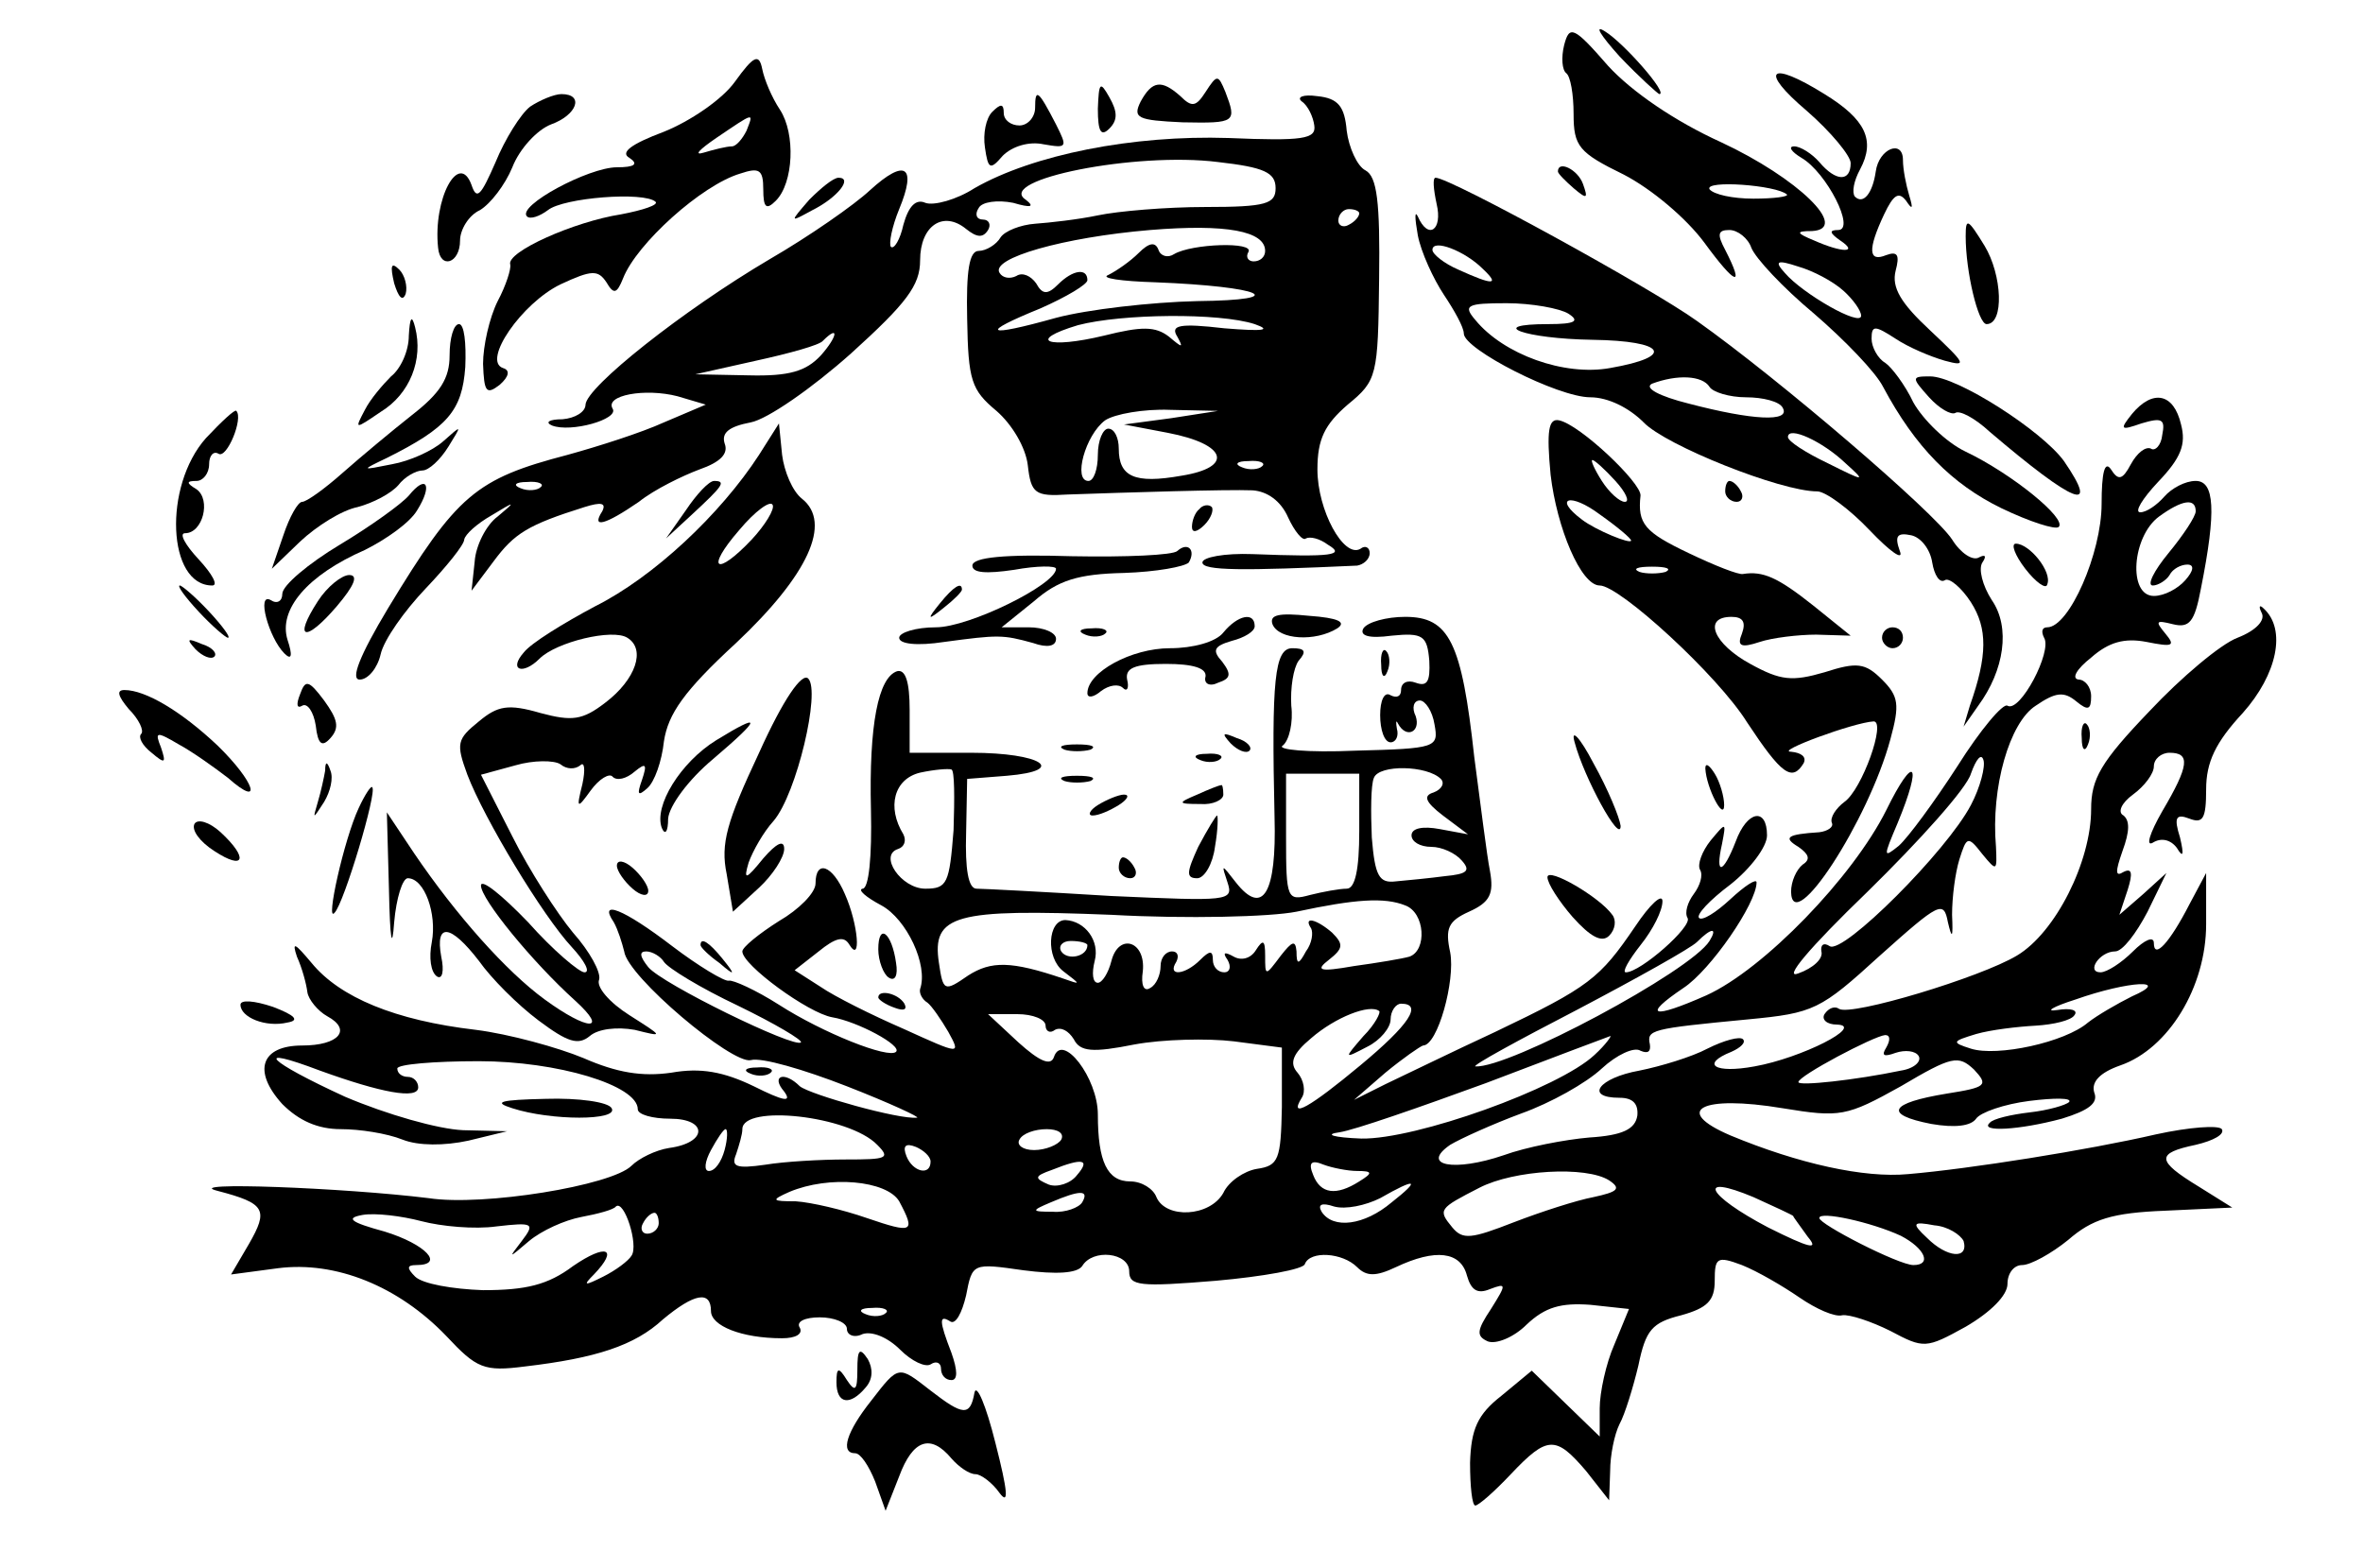 <?xml version="1.0" standalone="no"?>
<!DOCTYPE svg PUBLIC "-//W3C//DTD SVG 20010904//EN"
 "http://www.w3.org/TR/2001/REC-SVG-20010904/DTD/svg10.dtd">
<svg version="1.0" xmlns="http://www.w3.org/2000/svg"
 width="226pt" height="150pt" viewBox="0 0 226 150"
 preserveAspectRatio="xMidYMid meet">

<g transform="translate(0,150) scale(0.1,-0.1)"
fill="#000000" stroke="none">
<path d="M1496 1457 c-3 -12 -2 -24 2 -27 4 -3 7 -20 7 -39 0 -31 5 -37 48
-58 27 -14 60 -42 77 -65 30 -41 39 -44 20 -7 -8 15 -7 19 4 19 8 0 18 -8 21
-17 4 -10 30 -38 60 -63 29 -25 59 -56 66 -70 31 -58 66 -93 113 -116 27 -13
52 -21 55 -18 8 8 -45 51 -89 72 -19 9 -41 31 -50 47 -8 17 -21 34 -27 38 -7
4 -13 15 -13 23 0 13 3 13 23 0 12 -8 33 -17 47 -21 22 -6 20 -3 -14 29 -28
26 -37 41 -33 57 4 15 2 19 -9 15 -17 -7 -18 5 -2 39 9 19 14 22 21 13 6 -9 7
-8 3 5 -3 10 -6 25 -6 34 0 20 -23 11 -26 -11 -3 -21 -12 -32 -20 -24 -3 4 -1
15 5 26 15 28 5 48 -34 72 -53 33 -63 23 -17 -16 23 -20 42 -43 42 -50 0 -18
-14 -18 -30 1 -7 8 -18 15 -24 15 -6 0 -3 -5 7 -11 24 -14 52 -69 35 -69 -9 0
-8 -3 2 -10 18 -12 2 -12 -25 0 -17 7 -18 9 -2 9 37 2 -14 51 -87 85 -44 20
-85 48 -108 73 -33 38 -37 39 -42 20z m213 -143 c2 -2 -12 -4 -32 -4 -20 0
-38 4 -42 9 -5 9 64 4 74 -5z m54 -92 c9 -8 17 -19 17 -24 0 -11 -56 21 -73
41 -10 11 -8 13 13 6 14 -4 33 -14 43 -23z"/>
<path d="M1549 1446 c19 -20 37 -36 38 -36 9 0 -34 49 -52 60 -11 7 -4 -4 14
-24z"/>
<path d="M703 1422 c-12 -17 -43 -38 -68 -48 -32 -12 -42 -20 -33 -25 9 -6 5
-9 -12 -9 -27 0 -96 -37 -86 -47 3 -3 12 0 20 6 15 12 92 18 103 8 3 -3 -12
-8 -33 -12 -45 -7 -110 -36 -106 -48 1 -4 -4 -20 -12 -35 -8 -16 -14 -43 -14
-60 1 -27 3 -30 16 -20 9 8 10 14 3 16 -20 7 18 62 55 80 30 14 36 14 44 2 7
-12 10 -11 16 4 13 33 75 89 112 100 18 6 22 4 22 -15 0 -18 3 -20 12 -11 17
17 19 64 4 87 -8 12 -15 29 -17 39 -3 15 -8 13 -26 -12z m11 -47 c-4 -8 -10
-15 -14 -15 -5 0 -17 -3 -27 -6 -10 -3 -4 3 12 14 37 25 36 25 29 7z"/>
<path d="M1153 1412 c-9 -14 -13 -15 -24 -4 -18 16 -27 15 -38 -5 -8 -16 -3
-18 40 -20 51 -1 52 0 41 29 -7 17 -8 17 -19 0z"/>
<path d="M1050 1396 c0 -22 3 -27 11 -19 8 8 8 16 0 30 -9 16 -10 14 -11 -11z"/>
<path d="M507 1398 c-9 -7 -24 -31 -33 -53 -14 -32 -18 -37 -23 -22 -12 33
-37 -13 -32 -60 2 -21 21 -15 21 7 0 10 8 24 19 29 10 6 24 24 31 41 7 18 24
36 37 41 25 9 32 29 10 29 -7 0 -21 -6 -30 -12z"/>
<path d="M990 1397 c0 -9 -7 -17 -15 -17 -8 0 -15 5 -15 12 0 9 -3 9 -11 1 -6
-6 -9 -21 -7 -34 3 -21 5 -22 17 -8 9 9 25 14 39 11 23 -4 23 -3 12 19 -17 33
-20 35 -20 16z"/>
<path d="M1245 1403 c6 -4 11 -15 12 -23 2 -13 -11 -15 -82 -12 -92 3 -187
-16 -243 -48 -17 -11 -39 -17 -47 -14 -9 4 -16 -3 -21 -21 -3 -14 -9 -24 -12
-21 -2 3 1 19 8 36 17 41 6 49 -28 18 -15 -14 -58 -44 -96 -66 -83 -49 -175
-122 -176 -139 0 -7 -10 -13 -22 -14 -13 0 -17 -3 -10 -6 18 -7 64 6 58 16 -8
13 31 20 62 12 l27 -8 -40 -17 c-22 -10 -63 -23 -92 -31 -88 -23 -106 -38
-172 -147 -27 -45 -36 -68 -27 -68 8 0 17 11 20 24 3 14 23 42 43 63 20 21 37
42 37 47 1 5 12 15 26 23 23 14 24 14 6 -1 -11 -8 -21 -28 -22 -43 l-3 -28 21
28 c20 27 33 35 87 52 16 5 21 4 17 -4 -11 -17 3 -13 35 9 15 12 42 25 58 31
20 7 28 15 24 25 -3 10 4 16 25 20 16 3 59 33 96 66 53 48 66 65 66 89 0 33
22 48 44 30 10 -8 16 -9 21 -1 3 5 1 10 -5 10 -6 0 -8 5 -4 11 3 6 18 8 33 5
17 -5 21 -4 12 3 -29 19 105 46 184 36 44 -5 55 -10 55 -25 0 -15 -9 -18 -67
-18 -38 0 -84 -4 -103 -8 -19 -4 -46 -7 -60 -8 -14 -1 -29 -7 -33 -13 -4 -7
-14 -13 -21 -13 -9 0 -12 -19 -11 -65 1 -59 4 -68 28 -88 15 -13 28 -35 30
-52 3 -27 7 -30 38 -28 57 2 153 5 177 4 14 -1 27 -10 34 -26 6 -13 14 -23 17
-20 4 2 13 0 21 -6 17 -10 5 -12 -72 -9 -27 1 -48 -3 -48 -8 0 -8 39 -8 148
-3 6 1 12 6 12 12 0 5 -4 8 -9 4 -16 -9 -41 37 -41 76 0 29 7 43 29 62 28 23
29 27 30 120 1 74 -2 98 -13 104 -8 4 -16 22 -18 38 -2 23 -8 31 -28 33 -14 2
-20 -1 -15 -5z m55 -107 c0 -3 -4 -8 -10 -11 -5 -3 -10 -1 -10 4 0 6 5 11 10
11 6 0 10 -2 10 -4z m-90 -36 c0 -6 -5 -10 -11 -10 -5 0 -8 4 -5 9 6 10 -54 8
-71 -2 -6 -4 -13 -2 -15 4 -3 8 -9 7 -19 -3 -8 -8 -21 -17 -29 -21 -8 -3 12
-6 45 -7 102 -4 132 -17 40 -18 -44 -1 -105 -8 -135 -16 -68 -19 -74 -15 -15
9 25 11 45 23 45 27 0 12 -14 10 -28 -4 -10 -10 -15 -10 -21 1 -5 7 -13 11
-19 7 -6 -3 -13 -2 -16 3 -9 14 61 34 144 41 73 6 110 -1 110 -20z m-10 -70
c17 -6 8 -7 -29 -4 -43 5 -52 3 -45 -8 6 -11 5 -11 -8 0 -13 10 -26 10 -62 1
-54 -13 -75 -5 -25 10 42 11 135 12 169 1z m-415 -30 c-14 -15 -30 -20 -69
-19 l-51 1 58 13 c32 7 61 15 64 19 16 16 14 4 -2 -14z m335 -60 l-45 -6 42
-8 c57 -11 63 -33 13 -41 -45 -8 -60 -1 -60 26 0 10 -4 19 -10 19 -5 0 -10
-11 -10 -25 0 -14 -4 -25 -9 -25 -15 0 -3 44 16 58 9 6 37 11 62 10 l46 -1
-45 -7z m87 -46 c-3 -3 -12 -4 -19 -1 -8 3 -5 6 6 6 11 1 17 -2 13 -5z m-690
-20 c-3 -3 -12 -4 -19 -1 -8 3 -5 6 6 6 11 1 17 -2 13 -5z"/>
<path d="M1490 1336 c0 -2 7 -9 15 -16 13 -11 14 -10 9 4 -5 14 -24 23 -24 12z"/>
<path d="M774 1309 c-19 -22 -19 -22 3 -10 24 12 39 31 25 31 -5 0 -17 -10
-28 -21z"/>
<path d="M1374 1305 c6 -25 -8 -35 -18 -12 -3 6 -3 -1 0 -18 3 -16 15 -42 25
-57 10 -15 19 -31 19 -37 0 -15 90 -61 121 -61 17 0 37 -10 51 -24 21 -22 131
-66 166 -66 8 0 31 -17 50 -37 20 -21 33 -30 29 -20 -5 14 -3 18 11 15 9 -2
18 -13 20 -26 2 -12 7 -20 12 -17 4 3 16 -7 25 -21 16 -25 16 -51 -1 -99 l-6
-20 14 20 c25 34 31 75 13 101 -9 14 -13 30 -9 36 4 6 3 8 -3 5 -6 -4 -18 4
-26 17 -17 26 -165 153 -244 209 -43 31 -236 137 -250 137 -3 0 -2 -11 1 -25z
m44 -62 c17 -16 10 -16 -23 -1 -14 6 -25 15 -25 19 0 11 31 -1 48 -18z m82
-43 c11 -7 7 -10 -19 -10 -61 0 -23 -14 42 -15 70 -1 80 -16 17 -27 -44 -8
-102 13 -129 46 -12 14 -8 16 30 16 24 0 51 -5 59 -10z m135 -70 c3 -5 19 -10
35 -10 16 0 32 -4 35 -10 8 -14 -29 -12 -90 4 -28 7 -43 15 -35 19 24 9 48 8
55 -3z m130 -73 c20 -18 19 -18 -17 0 -21 10 -38 21 -38 25 0 11 33 -4 55 -25z"/>
<path d="M1880 1274 c0 -34 12 -84 20 -84 17 0 15 47 -2 75 -16 26 -18 27 -18
9z"/>
<path d="M377 1229 c4 -13 8 -18 11 -10 2 7 -1 18 -6 23 -8 8 -9 4 -5 -13z"/>
<path d="M391 1179 c0 -15 -8 -32 -17 -39 -8 -8 -20 -22 -25 -32 -10 -19 -10
-19 15 -2 28 17 41 50 33 81 -3 12 -5 10 -6 -8z"/>
<path d="M430 1160 c0 -22 -9 -36 -36 -57 -19 -15 -49 -40 -66 -55 -18 -16
-35 -28 -39 -28 -4 0 -12 -14 -18 -32 l-11 -32 27 26 c16 15 40 30 55 33 15 4
32 13 39 21 6 8 17 14 23 14 6 0 17 10 25 23 13 21 13 21 -5 5 -10 -9 -32 -19
-49 -22 -30 -6 -30 -6 -5 6 58 29 72 45 75 87 1 23 -1 41 -6 41 -5 0 -9 -13
-9 -30z"/>
<path d="M1845 1120 c10 -11 21 -17 25 -15 4 3 19 -5 33 -18 81 -69 106 -79
71 -28 -21 29 -102 81 -128 81 -18 0 -18 -1 -1 -20z"/>
<path d="M2039 1104 c-12 -15 -11 -16 9 -9 20 6 23 4 20 -11 -1 -10 -7 -16
-11 -13 -5 2 -13 -4 -19 -15 -8 -15 -12 -16 -19 -5 -6 9 -9 -3 -9 -33 0 -47
-31 -118 -52 -118 -5 0 -6 -4 -3 -10 8 -13 -23 -72 -35 -65 -4 3 -26 -23 -48
-58 -22 -34 -47 -68 -56 -76 -15 -12 -15 -11 -1 22 24 58 16 67 -11 12 -32
-64 -117 -152 -172 -177 -52 -23 -62 -20 -22 7 26 17 70 81 70 101 0 4 -11 -3
-25 -16 -14 -13 -27 -21 -30 -18 -3 3 10 17 30 32 19 15 35 36 35 47 0 27 -19
24 -30 -6 -12 -31 -20 -33 -13 -2 4 21 4 21 -11 3 -8 -10 -13 -23 -10 -28 3
-5 0 -15 -6 -23 -6 -8 -9 -18 -6 -23 5 -8 -45 -52 -59 -52 -4 0 3 12 14 26 12
15 21 33 21 42 0 8 -12 -3 -26 -24 -34 -50 -44 -58 -134 -101 -41 -19 -88 -42
-105 -50 l-30 -15 30 26 c17 14 33 25 36 26 14 0 31 62 26 89 -5 23 -2 30 18
39 20 9 24 17 20 39 -3 15 -9 64 -15 109 -12 110 -24 134 -66 134 -18 0 -36
-5 -40 -11 -4 -7 5 -10 27 -7 30 3 34 0 36 -24 1 -20 -2 -25 -13 -21 -8 3 -14
0 -14 -7 0 -6 -4 -8 -10 -5 -6 4 -10 -5 -10 -19 0 -14 4 -26 10 -26 5 0 8 6 6
13 -1 6 -1 9 1 5 8 -15 22 -8 17 7 -4 8 -2 15 4 15 5 0 12 -10 14 -23 4 -22 2
-23 -76 -25 -45 -2 -76 1 -69 5 6 5 10 22 8 38 -1 17 2 36 7 43 8 9 6 12 -6
12 -17 0 -20 -30 -17 -162 2 -72 -11 -95 -37 -62 -14 18 -14 18 -8 0 6 -18 1
-18 -111 -13 -65 4 -123 7 -129 7 -8 0 -11 19 -10 53 l1 52 38 3 c59 5 33 22
-34 22 l-59 0 0 41 c0 27 -4 39 -12 37 -18 -6 -27 -51 -25 -133 1 -44 -2 -75
-8 -75 -5 -1 3 -8 18 -16 24 -13 45 -57 37 -80 -1 -4 2 -10 7 -13 4 -3 13 -16
20 -28 12 -22 12 -22 -43 3 -30 13 -66 31 -79 40 l-25 16 23 18 c16 13 24 15
29 7 12 -20 9 19 -4 48 -12 28 -28 33 -28 10 0 -9 -16 -25 -35 -36 -19 -12
-35 -25 -35 -29 0 -13 63 -59 86 -63 24 -4 67 -27 61 -33 -7 -7 -70 18 -112
45 -22 14 -44 24 -48 23 -4 -1 -29 14 -54 33 -47 36 -71 45 -56 23 4 -7 8 -20
10 -28 3 -24 103 -108 121 -104 10 3 51 -9 92 -25 41 -16 71 -30 67 -30 -17
-2 -102 22 -112 30 -15 15 -28 10 -15 -5 8 -11 -1 -9 -29 5 -29 14 -51 18 -79
13 -28 -4 -52 0 -84 14 -24 10 -71 23 -103 27 -77 9 -130 31 -157 64 -16 19
-19 21 -14 6 5 -11 9 -26 10 -34 1 -7 10 -18 19 -23 24 -13 11 -28 -24 -28
-39 0 -48 -24 -19 -56 16 -16 34 -24 56 -24 18 0 44 -4 59 -10 15 -6 40 -6 63
-1 l37 9 -42 1 c-24 1 -73 15 -113 32 -74 34 -90 50 -24 25 58 -21 94 -28 94
-16 0 5 -4 10 -10 10 -5 0 -10 3 -10 8 0 4 35 7 78 7 75 0 152 -23 152 -46 0
-5 14 -9 31 -9 36 0 36 -23 -1 -28 -13 -2 -29 -10 -36 -17 -19 -19 -142 -39
-194 -31 -81 10 -238 16 -202 7 46 -12 49 -18 30 -51 l-17 -29 45 6 c55 7 115
-17 161 -65 29 -31 36 -34 75 -29 68 8 105 20 132 45 30 25 46 28 46 8 0 -14
29 -26 68 -26 13 0 20 4 17 10 -4 6 5 10 19 10 14 0 26 -5 26 -11 0 -6 7 -9
15 -5 9 3 24 -3 36 -15 11 -11 24 -17 29 -14 6 4 10 1 10 -4 0 -6 4 -11 10
-11 6 0 6 9 0 26 -12 31 -12 37 -1 30 5 -3 11 8 15 25 6 31 6 31 55 24 31 -4
51 -3 56 4 10 17 45 13 45 -5 0 -14 10 -15 83 -9 45 4 84 11 85 16 5 13 36 11
50 -3 9 -9 18 -9 37 0 38 18 62 15 68 -8 4 -14 10 -18 22 -13 16 6 16 5 1 -19
-14 -21 -14 -26 -3 -31 8 -3 25 4 37 16 18 17 33 21 61 19 l37 -4 -14 -34 c-8
-18 -14 -46 -14 -61 l0 -27 -32 31 -33 32 -29 -24 c-23 -18 -29 -32 -30 -64 0
-23 2 -41 5 -41 3 0 18 13 34 30 35 37 43 37 72 3 l22 -28 1 28 c0 15 4 35 9
45 5 9 13 35 18 56 7 34 13 41 41 48 25 7 32 14 32 33 0 22 2 24 26 15 15 -6
39 -20 55 -31 16 -11 34 -19 41 -17 7 1 28 -6 46 -15 32 -17 34 -17 72 4 24
14 40 30 40 41 0 10 6 18 14 18 8 0 28 11 44 24 23 20 42 26 93 28 l64 3 -32
20 c-41 25 -41 32 -3 40 17 4 28 10 25 15 -3 4 -31 2 -63 -5 -65 -15 -178 -33
-237 -38 -42 -4 -105 10 -170 37 -56 24 -28 39 50 26 55 -9 61 -8 113 21 49
29 55 30 70 16 14 -15 12 -17 -26 -23 -55 -9 -61 -20 -15 -29 23 -4 38 -2 43
5 4 6 27 14 51 17 24 3 41 3 38 -1 -3 -3 -20 -8 -38 -10 -17 -2 -35 -6 -38
-10 -10 -9 28 -7 69 4 26 8 35 15 31 25 -3 10 5 19 25 26 46 16 82 75 82 135
l0 49 -16 -30 c-19 -37 -34 -53 -34 -37 0 7 -9 3 -20 -8 -11 -11 -25 -20 -31
-20 -14 0 -1 20 14 20 7 0 20 17 31 38 l18 37 -22 -20 -23 -20 8 24 c5 16 4
21 -4 17 -8 -5 -8 0 -1 20 7 19 7 29 1 34 -6 3 -2 12 9 20 11 8 20 20 20 27 0
7 7 13 15 13 20 0 19 -12 -7 -56 -12 -21 -16 -34 -9 -30 8 5 17 3 23 -5 6 -10
7 -7 3 10 -6 19 -4 23 9 18 13 -5 16 0 16 28 0 26 9 45 35 73 33 37 42 80 20
100 -4 4 -5 2 -2 -4 4 -7 -5 -17 -23 -24 -16 -6 -54 -38 -84 -70 -47 -49 -56
-65 -56 -94 0 -50 -34 -118 -71 -140 -35 -21 -158 -58 -170 -51 -4 3 -10 1
-14 -5 -3 -5 2 -10 12 -10 27 -1 -34 -32 -79 -40 -38 -7 -52 2 -22 14 9 4 14
9 11 12 -3 3 -18 -1 -34 -9 -15 -8 -45 -17 -65 -21 -39 -7 -53 -26 -19 -26 13
0 18 -6 17 -17 -2 -13 -14 -19 -46 -21 -23 -2 -60 -9 -82 -17 -47 -16 -80 -10
-51 10 10 6 41 20 68 30 28 10 62 29 77 43 14 13 31 21 37 17 7 -3 10 -1 9 6
-3 14 0 15 94 24 63 6 69 9 126 61 57 51 61 53 65 32 4 -17 5 -15 4 7 0 17 3
40 7 53 7 22 8 23 22 5 14 -17 14 -16 13 7 -5 57 13 119 38 135 19 13 27 14
39 4 11 -9 14 -8 14 5 0 9 -6 16 -12 16 -7 1 -2 10 12 21 17 15 32 19 53 15
25 -5 28 -4 18 8 -10 12 -9 13 7 9 16 -4 21 2 27 34 15 75 13 103 -5 103 -10
0 -23 -7 -30 -15 -7 -8 -17 -15 -23 -15 -6 0 2 13 17 29 22 23 27 36 22 55 -7
30 -27 34 -47 10z m61 -93 c0 -5 -12 -23 -26 -40 -14 -17 -21 -31 -15 -31 5 0
13 5 16 10 3 6 11 10 17 10 7 0 6 -6 -2 -15 -7 -8 -20 -15 -30 -15 -25 0 -21
57 5 76 22 16 35 18 35 5z m-215 -281 c-23 -44 -122 -143 -135 -135 -6 4 -9 1
-8 -5 2 -7 -8 -16 -22 -21 -15 -6 10 24 66 78 50 49 95 99 99 113 5 14 10 20
12 13 2 -6 -3 -26 -12 -43z m-973 -24 c-4 -51 -6 -56 -27 -56 -23 0 -45 32
-26 38 6 2 8 8 5 14 -16 26 -9 53 16 59 14 3 27 4 30 3 3 -1 3 -27 2 -58z
m466 49 c4 -4 1 -10 -7 -13 -10 -3 -8 -9 9 -22 l24 -18 -27 5 c-16 3 -27 1
-27 -6 0 -6 8 -11 19 -11 10 0 23 -6 29 -13 9 -10 5 -13 -16 -15 -15 -2 -36
-4 -47 -5 -16 -2 -20 5 -23 42 -1 24 -1 50 2 57 5 13 51 12 64 -1z m-78 -50
c0 -37 -4 -55 -12 -55 -7 0 -23 -3 -35 -6 -22 -6 -23 -4 -23 55 l0 61 35 0 35
0 0 -55z m44 -71 c19 -7 21 -43 4 -49 -7 -2 -31 -6 -53 -9 -34 -6 -37 -4 -24
6 14 11 14 15 3 26 -15 13 -28 16 -20 4 2 -4 1 -14 -5 -22 -7 -13 -9 -13 -9 0
-1 11 -4 10 -15 -4 -15 -20 -15 -20 -15 0 0 15 -2 16 -9 5 -5 -8 -14 -10 -21
-6 -9 5 -11 4 -6 -3 4 -7 2 -12 -3 -12 -6 0 -11 5 -11 12 0 9 -3 9 -12 0 -15
-15 -32 -16 -23 -2 3 6 1 10 -4 10 -6 0 -11 -6 -11 -14 0 -8 -4 -18 -10 -21
-6 -4 -9 3 -7 16 3 29 -23 37 -30 10 -3 -12 -9 -21 -13 -21 -5 0 -6 9 -3 21 5
19 -9 38 -28 39 -17 0 -19 -36 -2 -49 17 -13 17 -13 0 -7 -50 17 -69 17 -91 3
-23 -16 -24 -15 -28 12 -7 46 15 52 165 46 72 -4 152 -2 177 3 56 12 84 14
104 6z m291 -34 c-18 -29 -192 -122 -224 -120 -3 1 41 25 97 54 57 30 109 59
115 65 14 14 20 14 12 1z m-595 -4 c0 -11 -19 -15 -25 -6 -3 5 1 10 9 10 9 0
16 -2 16 -4z m-405 -16 c4 -6 35 -25 71 -42 35 -17 62 -33 60 -35 -6 -6 -133
56 -146 72 -8 10 -9 15 -2 15 6 0 14 -5 17 -10z m1404 -33 c-14 -7 -33 -18
-42 -25 -22 -19 -87 -33 -112 -25 -19 6 -18 7 5 14 14 4 39 7 57 8 17 1 34 5
37 10 4 5 -4 7 -16 5 -13 -2 -5 3 17 10 51 18 93 20 54 3z m-735 -38 c-19 -22
-19 -22 4 -10 12 6 22 18 22 26 0 8 5 15 10 15 21 0 8 -20 -39 -59 -48 -40
-69 -52 -56 -31 4 6 2 17 -4 24 -8 9 -5 18 13 33 23 20 56 33 65 26 2 -1 -4
-13 -15 -24z m-304 10 c0 -5 4 -8 9 -4 6 3 13 -1 18 -9 6 -12 18 -13 58 -5 27
5 70 6 95 3 l46 -6 0 -57 c-1 -50 -3 -56 -24 -59 -12 -2 -27 -12 -32 -23 -13
-23 -55 -25 -64 -4 -3 8 -14 15 -25 15 -22 0 -31 19 -31 64 0 35 -34 79 -42
55 -3 -9 -14 -4 -34 14 l-29 27 28 0 c15 0 27 -5 27 -11z m525 -28 c-34 -32
-171 -81 -223 -80 -27 1 -36 4 -21 6 14 2 77 24 140 47 63 24 116 44 119 45 2
1 -4 -8 -15 -18z m279 7 c-5 -8 -2 -9 9 -5 9 3 19 2 22 -3 3 -5 -4 -12 -17
-14 -43 -9 -98 -15 -98 -11 0 6 72 44 83 45 5 0 5 -5 1 -12z m-965 -93 c13
-13 9 -14 -30 -14 -24 0 -59 -2 -77 -5 -28 -4 -33 -2 -28 10 3 9 6 19 6 24 0
24 102 13 129 -15z m-146 -5 c-3 -11 -9 -20 -15 -20 -5 0 -4 9 2 20 6 11 12
20 14 20 2 0 2 -9 -1 -20z m322 10 c-3 -5 -15 -10 -26 -10 -11 0 -17 5 -14 10
3 6 15 10 26 10 11 0 17 -4 14 -10z m-125 -21 c0 -14 -17 -10 -23 5 -4 10 -1
13 9 9 7 -3 14 -9 14 -14z m140 -13 c-6 -8 -19 -12 -27 -9 -14 6 -14 8 3 14
30 12 37 10 24 -5z m268 4 c15 0 15 -2 2 -10 -22 -14 -37 -12 -44 6 -5 12 -2
15 10 10 8 -3 23 -6 32 -6z m241 -9 c12 -8 8 -11 -15 -16 -16 -3 -50 -14 -76
-24 -41 -16 -49 -17 -59 -5 -14 17 -13 18 26 38 33 17 102 21 124 7z m-679
-20 c16 -30 13 -31 -31 -16 -23 8 -53 15 -68 16 -23 0 -24 1 -6 9 38 16 93 11
105 -9z m471 -1 c-26 -22 -56 -26 -67 -9 -4 7 0 9 12 5 11 -3 30 1 44 8 35 20
39 18 11 -4z m384 -13 c0 -1 7 -10 14 -20 11 -13 2 -11 -38 9 -59 31 -69 52
-14 29 20 -9 37 -17 38 -18z m-680 13 c-3 -5 -16 -10 -28 -9 -21 0 -21 1 -2 9
28 12 37 12 30 0z m-431 -51 c-3 -5 -15 -14 -27 -20 -18 -9 -20 -9 -9 2 24 25
12 30 -20 8 -24 -18 -45 -23 -86 -23 -29 1 -58 6 -65 13 -8 8 -8 11 1 11 28 0
9 20 -30 32 -33 9 -38 13 -21 16 12 2 37 -1 56 -6 19 -5 51 -8 72 -5 35 4 37
3 24 -14 -13 -17 -13 -17 7 0 12 10 34 20 50 23 16 3 31 7 33 10 8 7 22 -37
15 -47z m26 31 c0 -5 -5 -10 -11 -10 -5 0 -7 5 -4 10 3 6 8 10 11 10 2 0 4 -4
4 -10z m1188 -12 c23 -12 30 -28 12 -28 -14 0 -90 39 -90 45 0 7 50 -4 78 -17z
m60 -5 c5 -18 -16 -16 -35 3 -15 14 -14 16 7 12 13 -1 25 -9 28 -15z m-1031
-69 c-3 -3 -12 -4 -19 -1 -8 3 -5 6 6 6 11 1 17 -2 13 -5z"/>
<path d="M197 1081 c-41 -46 -37 -141 6 -141 6 0 0 11 -13 25 -13 14 -19 25
-13 25 17 0 25 32 11 42 -10 6 -10 8 0 8 6 0 12 7 12 16 0 8 4 13 9 10 8 -5
24 34 17 41 -1 2 -14 -10 -29 -26z"/>
<path d="M1483 1046 c6 -51 29 -106 47 -106 19 0 113 -86 141 -131 33 -50 43
-57 54 -39 3 6 -2 10 -12 11 -16 0 60 28 79 29 12 0 -11 -65 -28 -77 -8 -6
-14 -15 -12 -20 2 -4 -4 -8 -12 -9 -31 -2 -35 -5 -20 -14 10 -7 12 -12 4 -17
-6 -5 -11 -16 -11 -26 1 -44 74 68 95 146 9 33 8 41 -8 57 -16 16 -24 17 -55
7 -31 -9 -42 -8 -71 8 -35 19 -46 45 -18 45 11 0 14 -5 10 -16 -5 -12 -1 -14
17 -8 12 4 37 7 54 7 l33 -1 -36 29 c-34 27 -48 33 -67 30 -4 -1 -27 8 -52 20
-42 20 -49 28 -46 55 1 12 -58 68 -78 72 -10 2 -12 -10 -8 -52z m62 -6 c10
-11 14 -20 9 -20 -5 0 -15 9 -22 20 -7 11 -11 20 -9 20 2 0 12 -9 22 -20z m15
-57 c0 -4 -34 10 -47 20 -28 21 -11 26 17 5 17 -12 30 -23 30 -25z m33 -30
c-7 -2 -19 -2 -25 0 -7 3 -2 5 12 5 14 0 19 -2 13 -5z"/>
<path d="M726 1065 c-37 -57 -101 -117 -157 -145 -30 -16 -61 -35 -68 -44 -15
-17 -1 -22 15 -6 16 16 70 29 84 20 18 -11 8 -40 -21 -62 -22 -17 -32 -18 -62
-10 -31 9 -41 7 -59 -8 -21 -17 -22 -21 -11 -51 16 -42 72 -135 100 -165 12
-13 18 -24 12 -24 -5 0 -30 21 -54 48 -25 26 -45 42 -45 35 0 -13 49 -73 90
-110 33 -30 12 -29 -29 1 -37 27 -85 81 -125 140 l-26 39 2 -74 c1 -48 3 -59
5 -31 2 23 8 42 13 42 16 0 28 -34 23 -61 -3 -15 -1 -29 5 -33 5 -3 7 5 4 19
-6 33 9 31 36 -4 12 -17 37 -42 57 -57 28 -21 38 -24 49 -15 8 7 26 9 43 6 28
-7 28 -7 -5 14 -19 12 -32 27 -29 34 2 7 -9 27 -25 45 -15 18 -42 60 -58 92
l-30 59 33 9 c17 5 37 5 43 1 6 -5 14 -5 19 -1 4 4 5 -4 2 -18 -6 -24 -5 -24
8 -6 8 11 18 17 21 13 4 -4 13 -2 21 5 11 9 12 7 7 -8 -5 -14 -4 -16 5 -8 7 6
14 26 16 45 4 26 19 48 69 94 69 65 92 115 63 138 -9 7 -17 26 -19 42 l-3 30
-19 -30z m-7 -81 c-34 -36 -45 -29 -12 9 15 18 30 29 32 24 2 -4 -7 -19 -20
-33z"/>
<path d="M391 1026 c-7 -8 -36 -29 -66 -47 -30 -18 -55 -39 -55 -47 0 -7 -5
-10 -11 -6 -14 8 -2 -36 13 -51 7 -7 8 -2 3 13 -9 29 19 62 74 86 20 10 43 26
50 38 15 24 9 35 -8 14z"/>
<path d="M656 1012 l-19 -27 26 24 c28 26 32 31 20 31 -5 0 -17 -13 -27 -28z"/>
<path d="M1650 1030 c0 -5 5 -10 11 -10 5 0 7 5 4 10 -3 6 -8 10 -11 10 -2 0
-4 -4 -4 -10z"/>
<path d="M1147 1013 c-4 -3 -7 -11 -7 -17 0 -6 5 -5 12 2 6 6 9 14 7 17 -3 3
-9 2 -12 -2z"/>
<path d="M1126 973 c-4 -4 -49 -6 -101 -5 -64 2 -95 -1 -95 -9 0 -7 13 -8 40
-4 22 4 40 4 40 1 0 -15 -83 -56 -115 -56 -19 0 -35 -5 -35 -10 0 -6 17 -8 43
-4 52 7 56 7 85 -1 14 -5 22 -3 22 4 0 6 -12 11 -26 11 l-26 0 31 25 c23 20
42 26 86 27 31 1 58 6 62 10 7 12 -1 20 -11 11z"/>
<path d="M1937 956 c10 -13 20 -20 21 -15 5 12 -17 39 -30 39 -5 0 -1 -11 9
-24z"/>
<path d="M304 925 c-24 -37 -12 -40 18 -5 17 20 21 30 12 30 -7 0 -21 -11 -30
-25z"/>
<path d="M190 915 c13 -14 26 -25 28 -25 3 0 -5 11 -18 25 -13 14 -26 25 -28
25 -3 0 5 -11 18 -25z"/>
<path d="M899 923 c-13 -16 -12 -17 4 -4 9 7 17 15 17 17 0 8 -8 3 -21 -13z"/>
<path d="M1217 903 c6 -15 41 -17 62 -4 9 6 1 10 -27 12 -29 3 -38 1 -35 -8z"/>
<path d="M1170 895 c-7 -9 -29 -15 -51 -15 -37 0 -79 -23 -79 -43 0 -5 6 -4
13 2 8 6 17 7 21 3 4 -4 6 0 4 8 -2 11 7 15 37 15 26 0 39 -4 38 -12 -2 -7 4
-10 12 -6 12 4 13 8 4 20 -10 11 -8 15 9 20 12 3 22 9 22 14 0 14 -16 11 -30
-6z"/>
<path d="M1038 893 c7 -3 16 -2 19 1 4 3 -2 6 -13 5 -11 0 -14 -3 -6 -6z"/>
<path d="M1800 890 c0 -5 5 -10 10 -10 6 0 10 5 10 10 0 6 -4 10 -10 10 -5 0
-10 -4 -10 -10z"/>
<path d="M187 879 c7 -7 15 -10 18 -7 3 3 -2 9 -12 12 -14 6 -15 5 -6 -5z"/>
<path d="M1321 864 c0 -11 3 -14 6 -6 3 7 2 16 -1 19 -3 4 -6 -2 -5 -13z"/>
<path d="M726 780 c-31 -66 -37 -87 -31 -116 l6 -36 25 23 c13 12 24 29 24 37
0 9 -7 6 -20 -9 -17 -21 -19 -21 -14 -4 4 11 14 29 24 40 22 26 45 124 33 136
-6 6 -24 -20 -47 -71z"/>
<path d="M287 836 c-4 -10 -3 -14 2 -11 5 3 11 -6 13 -19 2 -18 6 -21 14 -12
9 10 7 18 -6 36 -15 20 -18 20 -23 6z"/>
<path d="M123 822 c10 -10 15 -21 12 -24 -3 -3 1 -11 10 -18 13 -11 14 -10 9
5 -6 15 -5 16 17 3 13 -7 34 -22 47 -32 34 -30 26 -4 -10 31 -35 33 -69 53
-89 53 -8 0 -6 -6 4 -18z"/>
<path d="M685 792 c-34 -21 -60 -63 -52 -84 3 -7 6 -4 6 9 1 12 19 37 43 57
47 40 47 45 3 18z"/>
<path d="M1506 790 c9 -34 44 -98 44 -80 -1 8 -12 35 -26 60 -13 25 -22 34
-18 20z"/>
<path d="M1991 794 c0 -11 3 -14 6 -6 3 7 2 16 -1 19 -3 4 -6 -2 -5 -13z"/>
<path d="M1177 789 c7 -7 15 -10 18 -7 3 3 -2 9 -12 12 -14 6 -15 5 -6 -5z"/>
<path d="M1018 783 c6 -2 18 -2 25 0 6 3 1 5 -13 5 -14 0 -19 -2 -12 -5z"/>
<path d="M1148 773 c7 -3 16 -2 19 1 4 3 -2 6 -13 5 -11 0 -14 -3 -6 -6z"/>
<path d="M311 763 c-1 -6 -4 -20 -7 -30 -5 -17 -5 -17 6 0 6 10 9 23 6 30 -3
9 -5 9 -5 0z"/>
<path d="M1631 765 c1 -19 18 -51 18 -35 0 8 -4 22 -9 30 -5 8 -9 11 -9 5z"/>
<path d="M1018 753 c6 -2 18 -2 25 0 6 3 1 5 -13 5 -14 0 -19 -2 -12 -5z"/>
<path d="M343 727 c-14 -30 -32 -111 -23 -100 9 9 41 116 36 120 -1 2 -7 -7
-13 -20z"/>
<path d="M1145 740 c-19 -8 -19 -9 3 -9 12 -1 22 4 22 9 0 6 -1 10 -2 9 -2 0
-12 -4 -23 -9z"/>
<path d="M1050 730 c-8 -5 -10 -10 -5 -10 6 0 17 5 25 10 8 5 11 10 5 10 -5 0
-17 -5 -25 -10z"/>
<path d="M186 712 c-3 -6 5 -17 19 -26 29 -19 33 -7 6 18 -11 10 -22 13 -25 8z"/>
<path d="M1146 690 c-11 -24 -12 -30 -1 -30 7 0 15 14 17 30 3 17 3 30 2 30
-1 0 -9 -13 -18 -30z"/>
<path d="M590 672 c0 -5 7 -15 15 -22 8 -7 15 -8 15 -2 0 5 -7 15 -15 22 -8 7
-15 8 -15 2z"/>
<path d="M1070 670 c0 -5 5 -10 11 -10 5 0 7 5 4 10 -3 6 -8 10 -11 10 -2 0
-4 -4 -4 -10z"/>
<path d="M1480 661 c0 -6 11 -23 24 -38 17 -19 28 -25 35 -18 6 6 7 15 3 20
-12 17 -62 46 -62 36z"/>
<path d="M840 592 c0 -11 5 -24 10 -27 6 -4 9 2 7 14 -4 29 -17 39 -17 13z"/>
<path d="M670 596 c0 -2 8 -10 18 -17 15 -13 16 -12 3 4 -13 16 -21 21 -21 13z"/>
<path d="M230 539 c0 -12 24 -22 45 -17 12 2 7 7 -14 15 -18 6 -31 7 -31 2z"/>
<path d="M840 546 c0 -2 7 -7 16 -10 8 -3 12 -2 9 4 -6 10 -25 14 -25 6z"/>
<path d="M718 473 c7 -3 16 -2 19 1 4 3 -2 6 -13 5 -11 0 -14 -3 -6 -6z"/>
<path d="M490 440 c37 -12 102 -12 95 0 -3 6 -32 10 -63 9 -44 -1 -51 -3 -32
-9z"/>
<path d="M820 190 c0 -20 -2 -22 -10 -10 -8 13 -10 12 -10 -2 0 -21 13 -23 28
-5 7 8 7 18 2 27 -8 12 -10 9 -10 -10z"/>
<path d="M833 160 c-23 -29 -30 -50 -15 -50 5 0 13 -12 19 -27 l10 -28 13 33
c13 35 30 41 50 17 7 -8 17 -15 23 -15 5 0 16 -8 23 -18 9 -12 8 1 -4 48 -9
36 -18 57 -20 48 -4 -23 -11 -22 -42 2 -31 24 -30 25 -57 -10z"/>
</g>
</svg>

